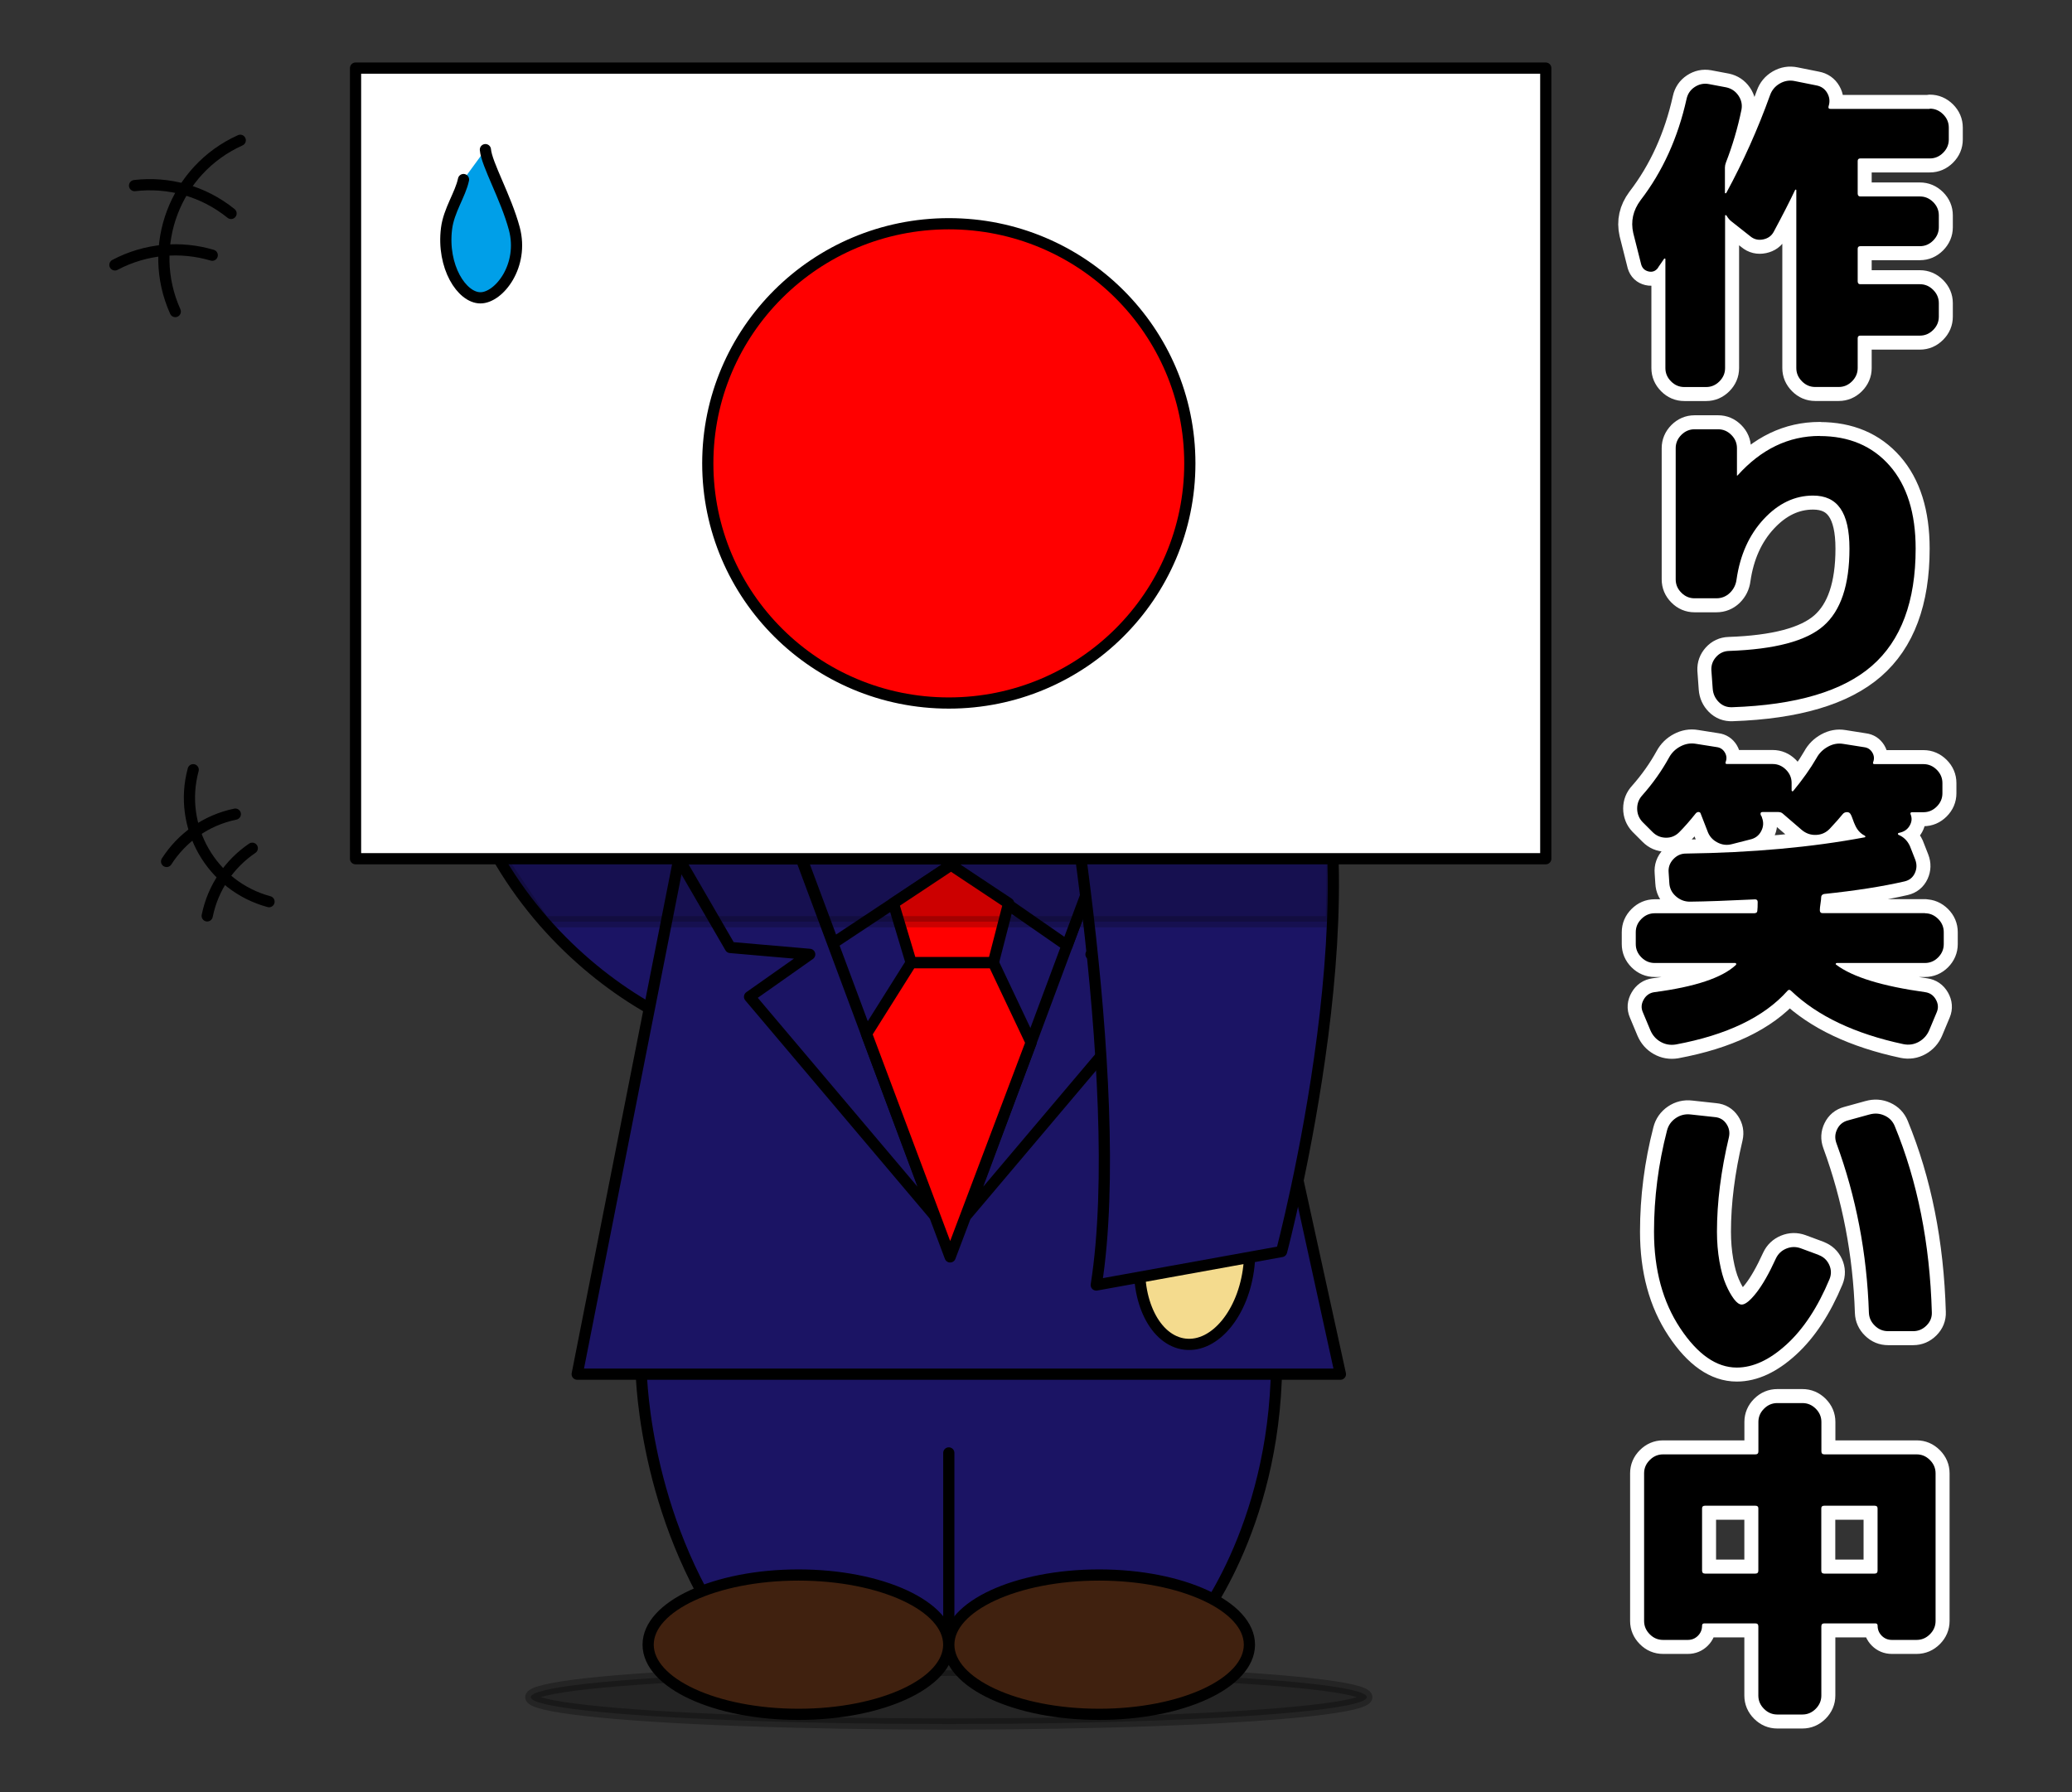 <?xml version="1.0" encoding="UTF-8"?>
<svg id="_レイヤー_1" data-name="レイヤー 1" xmlns="http://www.w3.org/2000/svg" viewBox="0 0 370 320">
  <rect x="0" y="0" width="370" height="320" fill="#333333" stroke="none"/>
  <defs>
    <style>
      .cls-1 {
        opacity: .2;
      }

      .cls-1, .cls-2, .cls-3, .cls-4, .cls-5, .cls-6, .cls-7, .cls-8, .cls-9, .cls-10 {
        stroke-linecap: round;
        stroke-linejoin: round;
      }

      .cls-1, .cls-2, .cls-4, .cls-5, .cls-6, .cls-7, .cls-8, .cls-9, .cls-10 {
        stroke: #000;
        stroke-width: 2px;
      }

      .cls-2 {
        fill: red;
      }

      .cls-3 {
        stroke: #fff;
        stroke-width: 5px;
      }

      .cls-3, .cls-4 {
        fill: #fff;
      }

      .cls-5 {
        fill: none;
      }

      .cls-6 {
        fill: #f4db8e;
      }

      .cls-7 {
        fill: #1b1464;
      }

      .cls-8 {
        opacity: .3;
      }

      .cls-9 {
        fill: #40210f;
      }

      .cls-10 {
        fill: #009fe8;
      }
    </style>
  </defs>
  <g id="_作り笑い中" data-name="作り笑い中">
    <g>
      <path class="cls-3" d="M344.62,19.4c.91,0,1.69.34,2.37,1.01.67.67,1.01,1.46,1.01,2.37v2.13c0,.91-.34,1.7-1.01,2.37-.67.67-1.46,1.01-2.37,1.01h-12.42c-.32,0-.47.16-.47.47v5.79c0,.35.16.53.47.53h10.64c.91,0,1.69.33,2.37,1,.67.67,1.01,1.46,1.01,2.37v2.13c0,.91-.34,1.69-1.01,2.37-.67.67-1.46,1.01-2.37,1.01h-10.64c-.32,0-.47.16-.47.47v5.79c0,.36.16.53.47.53h10.64c.91,0,1.69.33,2.37,1.01.67.67,1.01,1.46,1.01,2.37v2.42c0,.91-.34,1.7-1.01,2.37-.67.67-1.46,1.01-2.37,1.01h-10.64c-.32,0-.47.16-.47.47v5.32c0,.91-.34,1.69-1.01,2.37-.67.67-1.46,1.01-2.37,1.01h-4.2c-.91,0-1.7-.33-2.37-1.01-.67-.67-1.01-1.46-1.01-2.37v-31.75c0-.08-.03-.12-.09-.12s-.11.04-.15.12c-.95,2.01-2.21,4.47-3.78,7.39-.39.75-1.03,1.21-1.89,1.39-.87.18-1.64,0-2.31-.56l-3.37-2.66c-.32-.24-.61-.59-.89-1.06-.04-.04-.09-.06-.15-.06s-.09.04-.09.12v27.2c0,.91-.34,1.69-1.01,2.37-.67.67-1.46,1.01-2.37,1.01h-3.9c-.91,0-1.7-.33-2.37-1.01-.67-.67-1.01-1.46-1.01-2.37v-19.45c0-.08-.03-.12-.09-.12s-.11.02-.15.06c-.16.24-.38.55-.65.95-.28.39-.43.63-.47.71-.43.55-.99.75-1.66.59-.67-.16-1.1-.57-1.3-1.24l-1.42-5.62c-.47-2.09-.04-4.04,1.3-5.85,3.94-5.12,6.68-11.16,8.22-18.09.2-.91.68-1.62,1.45-2.13.77-.51,1.61-.69,2.51-.53l3.13.59c.91.2,1.63.68,2.16,1.45.53.77.72,1.61.56,2.51-.67,3.27-1.6,6.43-2.78,9.46-.12.32-.18.61-.18.89v4.49c0,.08.03.12.09.12s.11-.02.15-.06c3.04-5.6,5.64-11.41,7.81-17.44.32-.91.9-1.61,1.74-2.1.85-.49,1.74-.64,2.69-.44l3.84.77c.87.16,1.52.61,1.95,1.36.43.75.51,1.54.24,2.37-.08.32.04.47.36.47h17.68Z"/>
      <path class="cls-3" d="M324.93,77.86c5.24,0,9.41,1.76,12.51,5.29,3.09,3.53,4.64,8.47,4.64,14.81,0,9.42-2.6,16.4-7.81,20.93-5.2,4.53-13.52,7-24.95,7.39-.95.04-1.74-.27-2.39-.92-.65-.65-1.02-1.45-1.09-2.39l-.24-3.31c-.04-.91.25-1.69.86-2.37.61-.67,1.37-1.03,2.28-1.06,8.16-.28,13.79-1.76,16.88-4.47,3.09-2.7,4.64-7.3,4.64-13.81s-2.17-9.46-6.5-9.46c-3.27,0-6.21,1.4-8.81,4.2-2.6,2.8-4.22,6.39-4.85,10.76-.12.95-.51,1.74-1.18,2.4-.67.65-1.48.98-2.42.98h-3.9c-.91,0-1.7-.33-2.37-1.01-.67-.67-1-1.46-1-2.37v-23.42c0-.91.33-1.69,1-2.37.67-.67,1.46-1.01,2.37-1.01h4.2c.91,0,1.69.33,2.37,1.01.67.67,1,1.46,1,2.37v4.91l.12-.06c4.22-4.69,9.11-7.04,14.66-7.04Z"/>
      <path class="cls-3" d="M343.73,163.07c.91,0,1.69.34,2.37,1.01.67.67,1,1.46,1,2.37v2.13c0,.91-.34,1.7-1,2.37-.67.67-1.46,1-2.37,1h-15.73c-.08,0-.14.04-.18.12-.04.08-.02.14.06.18,2.92,2.21,8.22,3.84,15.91,4.91.83.12,1.46.55,1.89,1.3.43.75.49,1.5.18,2.25l-1.36,3.25c-.39.91-1.02,1.6-1.86,2.07-.85.47-1.76.61-2.75.41-8.67-1.85-15.36-5.03-20.05-9.52-.24-.24-.45-.24-.65,0-4.18,4.69-10.82,7.88-19.93,9.58-.99.16-1.89,0-2.72-.47-.83-.47-1.44-1.16-1.83-2.07l-1.36-3.25c-.32-.75-.26-1.5.18-2.25.43-.75,1.06-1.18,1.89-1.3,7.25-.95,12.1-2.56,14.55-4.85.08-.08.1-.16.06-.24-.04-.08-.1-.12-.18-.12h-14.37c-.91,0-1.7-.33-2.37-1-.67-.67-1.01-1.46-1.01-2.37v-2.13c0-.91.33-1.69,1.01-2.37.67-.67,1.46-1.01,2.37-1.01h17.74c.39,0,.59-.16.59-.47.04-.32.06-.83.06-1.54,0-.32-.16-.47-.47-.47-4.93.24-8.81.38-11.65.41-.95,0-1.78-.33-2.51-.98-.73-.65-1.11-1.45-1.15-2.4l-.12-1.83c-.08-.91.2-1.69.83-2.37.63-.67,1.38-1.01,2.25-1.01,11.83-.16,22.47-1.12,31.93-2.9.08,0,.12-.04.12-.12s-.04-.14-.12-.18c-.79-.39-1.38-1.06-1.77-2.01-.08-.16-.19-.43-.33-.83-.14-.39-.25-.67-.33-.83-.16-.36-.39-.53-.71-.53-.36,0-.63.14-.83.41-.47.59-1.22,1.44-2.25,2.54-.67.71-1.49,1.08-2.45,1.12-.97.04-1.82-.26-2.57-.89l-3.37-2.9c-.2-.2-.49-.3-.89-.3h-2.72c-.32,0-.43.16-.36.47,0,.04.04.12.12.24.08.12.12.22.12.3.32.83.27,1.64-.15,2.42-.41.79-1.07,1.28-1.98,1.48l-3.25.83c-.91.24-1.78.13-2.63-.33-.85-.45-1.43-1.13-1.74-2.04l-1.24-3.19c-.08-.12-.2-.18-.36-.18s-.32.08-.47.24c-1.1,1.38-2.09,2.5-2.96,3.37-.67.67-1.47,1-2.4.98-.93-.02-1.72-.36-2.39-1.04l-1.77-1.77c-.63-.67-.95-1.47-.95-2.4s.32-1.72.95-2.4c1.85-2.09,3.43-4.32,4.73-6.68.47-.87,1.15-1.54,2.04-2.01.89-.47,1.8-.63,2.75-.47l3.73.59c.63.08,1.11.39,1.45.95.33.55.38,1.12.15,1.72-.08.24,0,.35.24.35h8.16c.91,0,1.69.34,2.37,1.01.67.67,1.01,1.46,1.01,2.37v1.3c0,.08.03.14.09.18s.13.02.21-.06c1.69-2.05,3.07-4,4.14-5.85.47-.87,1.15-1.55,2.04-2.04.89-.49,1.8-.66,2.75-.5l3.73.59c.63.08,1.11.39,1.45.95.33.55.38,1.12.15,1.72-.08.24,0,.35.24.35h8.75c.91,0,1.69.34,2.37,1.01.67.67,1.01,1.46,1.01,2.37v1.83c0,.91-.34,1.7-1.01,2.37-.67.67-1.46,1.01-2.37,1.01h-2.01c-.28,0-.38.12-.3.35.28.67.24,1.33-.12,1.98-.35.65-.89,1.07-1.6,1.27l-.47.12s-.06.09-.06.15.02.11.06.15c.95.39,1.63,1.06,2.07,2.01l.95,2.42c.32.83.3,1.64-.06,2.42s-.97,1.28-1.83,1.48c-3.94.91-8.73,1.66-14.37,2.25-.36.08-.53.28-.53.59,0,.24-.04.61-.12,1.12-.08.51-.12.91-.12,1.18,0,.35.16.53.47.53h18.33Z"/>
      <path class="cls-3" d="M324.75,224.09c.87.32,1.5.9,1.89,1.74.39.85.41,1.71.06,2.57-2.09,5.01-4.64,8.89-7.66,11.65-3.02,2.76-5.98,4.14-8.9,4.14-3.63,0-7-2.35-10.11-7.04-3.11-4.69-4.67-10.43-4.67-17.21,0-6.07.77-12.08,2.31-18.04.24-.95.76-1.69,1.57-2.25.81-.55,1.7-.77,2.69-.65l4.32.47c.87.08,1.55.48,2.04,1.21.49.73.64,1.53.44,2.4-1.42,5.99-2.13,11.61-2.13,16.85,0,1.85.15,3.62.44,5.29.3,1.68.68,3.06,1.15,4.14.47,1.09.96,1.95,1.45,2.6.49.65.95.98,1.39.98.63,0,1.5-.7,2.6-2.1,1.1-1.4,2.27-3.44,3.49-6.12.39-.83,1.01-1.42,1.86-1.77.85-.35,1.7-.37,2.57-.06l3.19,1.18ZM333.8,199.01c.95-.27,1.85-.22,2.72.18.87.39,1.48,1.03,1.83,1.89,4.06,9.86,6.27,20.93,6.62,33.23.04.91-.28,1.7-.95,2.37-.67.67-1.46,1.01-2.37,1.01h-4.49c-.91,0-1.7-.32-2.37-.98-.67-.65-1.03-1.43-1.06-2.34-.35-10.6-2.29-20.68-5.79-30.22-.32-.87-.28-1.7.12-2.51.39-.81,1.02-1.33,1.89-1.57l3.84-1.06Z"/>
      <path class="cls-3" d="M342.26,259.69c.91,0,1.69.33,2.37,1.01.67.67,1.01,1.46,1.01,2.37v26.37c0,.91-.34,1.7-1.01,2.37-.67.67-1.46,1.01-2.37,1.01h-4.43c-.71,0-1.31-.25-1.8-.74-.49-.49-.74-1.09-.74-1.8,0-.28-.14-.41-.41-.41h-9.11c-.36,0-.53.18-.53.53v12.36c0,.91-.34,1.69-1.01,2.37-.67.67-1.46,1.01-2.37,1.01h-4.49c-.91,0-1.7-.34-2.37-1.01-.67-.67-1.01-1.46-1.01-2.37v-12.36c0-.36-.18-.53-.53-.53h-9.11c-.28,0-.41.14-.41.41,0,.71-.25,1.31-.74,1.8-.49.49-1.09.74-1.8.74h-4.43c-.91,0-1.7-.33-2.37-1.01-.67-.67-1.01-1.46-1.01-2.37v-26.37c0-.91.33-1.69,1.01-2.37.67-.67,1.46-1.01,2.37-1.01h16.5c.36,0,.53-.18.53-.53v-5.26c0-.91.33-1.69,1.01-2.37.67-.67,1.46-1,2.37-1h4.49c.91,0,1.69.33,2.37,1,.67.67,1.01,1.46,1.01,2.37v5.26c0,.36.18.53.53.53h16.5ZM304.47,280.98h8.99c.36,0,.53-.18.53-.53v-11.12c0-.32-.18-.47-.53-.47h-8.99c-.36,0-.53.16-.53.47v11.12c0,.35.18.53.53.53ZM335.28,280.45v-11.12c0-.32-.18-.47-.53-.47h-8.99c-.36,0-.53.16-.53.47v11.12c0,.35.18.53.53.53h8.99c.36,0,.53-.18.53-.53Z"/>
    </g>
    <g>
      <path d="M344.62,19.4c.91,0,1.69.34,2.37,1.01.67.67,1.01,1.46,1.01,2.37v2.13c0,.91-.34,1.7-1.01,2.37-.67.67-1.46,1.01-2.37,1.01h-12.42c-.32,0-.47.16-.47.47v5.79c0,.35.16.53.47.53h10.64c.91,0,1.69.33,2.37,1,.67.67,1.01,1.46,1.01,2.37v2.13c0,.91-.34,1.69-1.01,2.37-.67.67-1.46,1.01-2.37,1.01h-10.64c-.32,0-.47.16-.47.47v5.79c0,.36.16.53.47.53h10.64c.91,0,1.69.33,2.37,1.01.67.67,1.01,1.46,1.01,2.37v2.42c0,.91-.34,1.7-1.01,2.37-.67.67-1.46,1.01-2.37,1.01h-10.64c-.32,0-.47.16-.47.47v5.32c0,.91-.34,1.69-1.01,2.37-.67.67-1.46,1.01-2.37,1.01h-4.2c-.91,0-1.7-.33-2.37-1.01-.67-.67-1.01-1.46-1.01-2.37v-31.75c0-.08-.03-.12-.09-.12s-.11.04-.15.12c-.95,2.01-2.21,4.47-3.78,7.39-.39.75-1.03,1.21-1.89,1.39-.87.18-1.64,0-2.31-.56l-3.37-2.66c-.32-.24-.61-.59-.89-1.06-.04-.04-.09-.06-.15-.06s-.09.04-.09.12v27.2c0,.91-.34,1.69-1.01,2.37-.67.67-1.46,1.01-2.37,1.01h-3.9c-.91,0-1.7-.33-2.37-1.01-.67-.67-1.01-1.46-1.01-2.37v-19.45c0-.08-.03-.12-.09-.12s-.11.02-.15.06c-.16.24-.38.55-.65.95-.28.39-.43.63-.47.71-.43.55-.99.75-1.66.59-.67-.16-1.1-.57-1.3-1.24l-1.42-5.62c-.47-2.09-.04-4.04,1.3-5.85,3.94-5.12,6.68-11.16,8.22-18.09.2-.91.68-1.62,1.45-2.13.77-.51,1.61-.69,2.51-.53l3.13.59c.91.2,1.63.68,2.16,1.45.53.77.72,1.61.56,2.51-.67,3.27-1.6,6.43-2.78,9.46-.12.32-.18.61-.18.89v4.49c0,.08.03.12.09.12s.11-.02.15-.06c3.04-5.6,5.64-11.41,7.81-17.44.32-.91.9-1.61,1.74-2.1.85-.49,1.74-.64,2.69-.44l3.84.77c.87.16,1.52.61,1.95,1.36.43.75.51,1.54.24,2.37-.08.32.04.47.36.47h17.68Z"/>
      <path d="M324.93,77.86c5.24,0,9.41,1.76,12.51,5.29,3.09,3.53,4.64,8.47,4.64,14.81,0,9.42-2.6,16.4-7.81,20.93-5.2,4.53-13.52,7-24.95,7.39-.95.04-1.74-.27-2.39-.92-.65-.65-1.02-1.45-1.09-2.39l-.24-3.31c-.04-.91.25-1.69.86-2.37.61-.67,1.37-1.03,2.28-1.06,8.16-.28,13.79-1.76,16.88-4.47,3.09-2.7,4.64-7.3,4.64-13.81s-2.17-9.46-6.5-9.46c-3.27,0-6.21,1.4-8.81,4.2-2.6,2.8-4.22,6.39-4.85,10.76-.12.95-.51,1.74-1.18,2.4-.67.65-1.48.98-2.42.98h-3.9c-.91,0-1.7-.33-2.37-1.01-.67-.67-1-1.46-1-2.37v-23.42c0-.91.33-1.69,1-2.37.67-.67,1.46-1.01,2.37-1.01h4.2c.91,0,1.69.33,2.37,1.01.67.67,1,1.46,1,2.37v4.91l.12-.06c4.22-4.69,9.11-7.04,14.66-7.04Z"/>
      <path d="M343.73,163.07c.91,0,1.69.34,2.37,1.01.67.67,1,1.46,1,2.37v2.13c0,.91-.34,1.7-1,2.37-.67.67-1.46,1-2.37,1h-15.73c-.08,0-.14.04-.18.12-.04.08-.02.14.06.18,2.92,2.21,8.22,3.84,15.91,4.91.83.12,1.46.55,1.89,1.3.43.75.49,1.5.18,2.25l-1.36,3.25c-.39.91-1.02,1.6-1.86,2.07-.85.47-1.76.61-2.75.41-8.67-1.85-15.36-5.03-20.05-9.52-.24-.24-.45-.24-.65,0-4.18,4.69-10.82,7.88-19.93,9.58-.99.16-1.89,0-2.72-.47-.83-.47-1.44-1.16-1.83-2.07l-1.36-3.25c-.32-.75-.26-1.5.18-2.25.43-.75,1.06-1.18,1.89-1.3,7.25-.95,12.1-2.56,14.55-4.85.08-.08.1-.16.06-.24-.04-.08-.1-.12-.18-.12h-14.37c-.91,0-1.7-.33-2.37-1-.67-.67-1.01-1.46-1.01-2.37v-2.13c0-.91.33-1.69,1.01-2.37.67-.67,1.46-1.01,2.37-1.01h17.74c.39,0,.59-.16.59-.47.04-.32.06-.83.06-1.54,0-.32-.16-.47-.47-.47-4.93.24-8.81.38-11.65.41-.95,0-1.78-.33-2.51-.98-.73-.65-1.11-1.45-1.15-2.4l-.12-1.83c-.08-.91.2-1.69.83-2.37.63-.67,1.38-1.01,2.25-1.01,11.83-.16,22.47-1.12,31.93-2.9.08,0,.12-.04.12-.12s-.04-.14-.12-.18c-.79-.39-1.38-1.06-1.77-2.01-.08-.16-.19-.43-.33-.83-.14-.39-.25-.67-.33-.83-.16-.36-.39-.53-.71-.53-.36,0-.63.14-.83.41-.47.59-1.22,1.44-2.25,2.54-.67.71-1.49,1.08-2.45,1.12-.97.04-1.82-.26-2.57-.89l-3.37-2.9c-.2-.2-.49-.3-.89-.3h-2.72c-.32,0-.43.16-.36.47,0,.04.04.12.12.24.08.12.12.22.12.3.32.83.27,1.64-.15,2.42-.41.79-1.07,1.28-1.98,1.48l-3.25.83c-.91.24-1.78.13-2.63-.33-.85-.45-1.43-1.13-1.74-2.04l-1.24-3.19c-.08-.12-.2-.18-.36-.18s-.32.08-.47.24c-1.1,1.38-2.09,2.5-2.96,3.37-.67.67-1.47,1-2.4.98-.93-.02-1.72-.36-2.39-1.04l-1.77-1.77c-.63-.67-.95-1.47-.95-2.4s.32-1.72.95-2.4c1.85-2.09,3.43-4.32,4.73-6.68.47-.87,1.15-1.54,2.04-2.01.89-.47,1.8-.63,2.75-.47l3.73.59c.63.08,1.11.39,1.45.95.33.55.38,1.12.15,1.72-.08.24,0,.35.24.35h8.16c.91,0,1.69.34,2.37,1.01.67.67,1.01,1.46,1.01,2.37v1.3c0,.08.03.14.09.18s.13.02.21-.06c1.69-2.05,3.07-4,4.14-5.85.47-.87,1.15-1.55,2.04-2.04.89-.49,1.8-.66,2.75-.5l3.73.59c.63.08,1.11.39,1.45.95.33.55.38,1.12.15,1.72-.08.24,0,.35.24.35h8.75c.91,0,1.69.34,2.37,1.01.67.67,1.01,1.46,1.01,2.37v1.83c0,.91-.34,1.7-1.01,2.37-.67.67-1.46,1.01-2.37,1.01h-2.01c-.28,0-.38.12-.3.35.28.67.24,1.33-.12,1.98-.35.65-.89,1.07-1.6,1.27l-.47.12s-.06.09-.06.15.02.11.06.15c.95.39,1.63,1.06,2.07,2.01l.95,2.42c.32.83.3,1.64-.06,2.42s-.97,1.28-1.83,1.48c-3.94.91-8.73,1.66-14.37,2.25-.36.08-.53.28-.53.59,0,.24-.04.61-.12,1.12-.08.51-.12.91-.12,1.18,0,.35.16.53.47.53h18.33Z"/>
      <path d="M324.75,224.09c.87.32,1.5.9,1.89,1.74.39.85.41,1.71.06,2.57-2.09,5.01-4.64,8.89-7.66,11.65-3.02,2.76-5.98,4.14-8.9,4.14-3.63,0-7-2.35-10.11-7.04-3.11-4.69-4.67-10.43-4.67-17.21,0-6.07.77-12.08,2.31-18.04.24-.95.76-1.69,1.57-2.25.81-.55,1.7-.77,2.69-.65l4.32.47c.87.08,1.55.48,2.04,1.21.49.73.64,1.53.44,2.4-1.42,5.99-2.13,11.61-2.13,16.85,0,1.85.15,3.62.44,5.29.3,1.68.68,3.06,1.15,4.14.47,1.09.96,1.95,1.45,2.6.49.65.95.98,1.39.98.63,0,1.5-.7,2.6-2.1,1.1-1.4,2.27-3.44,3.49-6.12.39-.83,1.01-1.42,1.86-1.77.85-.35,1.7-.37,2.57-.06l3.19,1.18ZM333.8,199.01c.95-.27,1.85-.22,2.72.18.87.39,1.48,1.03,1.83,1.89,4.06,9.86,6.27,20.93,6.62,33.23.04.91-.28,1.7-.95,2.37-.67.67-1.46,1.01-2.37,1.01h-4.49c-.91,0-1.7-.32-2.37-.98-.67-.65-1.03-1.43-1.06-2.34-.35-10.6-2.29-20.68-5.79-30.22-.32-.87-.28-1.7.12-2.51.39-.81,1.02-1.33,1.89-1.57l3.84-1.06Z"/>
      <path d="M342.26,259.69c.91,0,1.69.33,2.37,1.01.67.67,1.01,1.46,1.01,2.37v26.37c0,.91-.34,1.7-1.01,2.37-.67.67-1.46,1.01-2.37,1.01h-4.43c-.71,0-1.31-.25-1.8-.74-.49-.49-.74-1.09-.74-1.8,0-.28-.14-.41-.41-.41h-9.11c-.36,0-.53.18-.53.53v12.36c0,.91-.34,1.69-1.01,2.37-.67.67-1.46,1.01-2.37,1.01h-4.49c-.91,0-1.7-.34-2.37-1.01-.67-.67-1.01-1.46-1.01-2.37v-12.36c0-.36-.18-.53-.53-.53h-9.11c-.28,0-.41.14-.41.41,0,.71-.25,1.31-.74,1.8-.49.49-1.09.74-1.8.74h-4.43c-.91,0-1.7-.33-2.37-1.01-.67-.67-1.01-1.46-1.01-2.37v-26.37c0-.91.33-1.69,1.01-2.37.67-.67,1.46-1.01,2.37-1.01h16.5c.36,0,.53-.18.53-.53v-5.26c0-.91.33-1.69,1.01-2.37.67-.67,1.46-1,2.37-1h4.49c.91,0,1.69.33,2.37,1,.67.67,1.01,1.46,1.01,2.37v5.26c0,.36.18.53.53.53h16.5ZM304.47,280.98h8.99c.36,0,.53-.18.53-.53v-11.12c0-.32-.18-.47-.53-.47h-8.99c-.36,0-.53.16-.53.47v11.12c0,.35.18.53.53.53ZM335.28,280.45v-11.12c0-.32-.18-.47-.53-.47h-8.99c-.36,0-.53.16-.53.47v11.12c0,.35.18.53.53.53h8.99c.36,0,.53-.18.53-.53Z"/>
    </g>
    <ellipse class="cls-8" cx="169.43" cy="303.04" rx="74.65" ry="4.8"/>
    <path class="cls-7" d="M81.78,135.83c10.37,39.06,49.76,55.06,57.62,49.41l24.06-19.22c-28.95-19.18-45.79-45.58-45.79-45.58l-35.89,15.39Z"/>
    <path class="cls-7" d="M227.96,243.88c-.37,29.47-14.5,46.49-14.5,46.49h-84.5c-14.54-22.19-14.49-46.49-14.49-46.49h113.49Z"/>
    <polygon class="cls-7" points="239.36 245.37 103.07 245.37 126.84 124.9 212.95 124.9 239.36 245.37"/>
    <polygon class="cls-7" points="143.09 153.35 121.23 153.35 130.41 169.18 144.59 170.41 133.85 177.98 166.77 216.91 143.09 153.35"/>
    <polygon class="cls-7" points="196.32 153.35 218.18 153.35 209 169.18 194.82 170.41 205.56 177.98 172.64 216.91 196.32 153.35"/>
    <polygon class="cls-7" points="143.19 153.35 169.82 153.35 196.33 153.33 190.55 168.83 169.82 154.46 148.8 168.4 143.19 153.35"/>
    <polygon class="cls-2" points="159.53 161.29 162.71 171.9 177.38 171.9 180.11 161.29 169.82 154.46 159.53 161.29"/>
    <polygon class="cls-2" points="162.71 171.9 154.73 184.59 169.67 224.43 184.13 186.16 177.38 171.9 162.71 171.9"/>
    <line class="cls-5" x1="169.43" y1="289.95" x2="169.43" y2="259.43"/>
    <ellipse class="cls-9" cx="142.58" cy="293.67" rx="26.84" ry="12.44"/>
    <ellipse class="cls-9" cx="196.27" cy="293.67" rx="26.84" ry="12.44"/>
    <ellipse class="cls-6" cx="213.33" cy="225.06" rx="15.06" ry="9.75" transform="translate(-34.44 411.53) rotate(-83.5)"/>
    <path class="cls-7" d="M232.01,124.3c15.36,29.51-3.16,99.17-3.16,99.17l-33.09,5.98c5.71-36.14-7.26-105.15-7.26-105.15h43.5Z"/>
    <polygon class="cls-1" points="237.74 164.58 97.13 164.58 81.78 141.89 238.1 141.89 237.74 164.58"/>
    <rect class="cls-4" x="63.49" y="12.16" width="212.54" height="141.17"/>
    <ellipse class="cls-2" cx="169.43" cy="82.74" rx="43.04" ry="42.79"/>
    <path class="cls-10" d="M86.68,26.72c.21,2.58,3.67,8.55,5.16,14.09,1.77,6.6-2.71,12.37-6.05,12.37s-6.9-5.59-6.05-12.37c.4-3.24,2.48-6.1,3.03-8.75"/>
    <g>
      <path class="cls-5" d="M48.04,161c-10.25-2.77-16.31-13.32-13.54-23.56"/>
      <path class="cls-5" d="M29.75,153.82c2.69-4.2,7-7.36,12.27-8.45"/>
      <path class="cls-5" d="M37,163.54c1.04-5.13,4.04-9.36,8.05-12.08"/>
    </g>
    <g>
      <path class="cls-5" d="M31.3,55.63c-5.24-11.65-.05-25.34,11.6-30.58"/>
      <path class="cls-5" d="M24.03,33.14c5.96-.7,12.19.9,17.23,4.97"/>
      <path class="cls-5" d="M20.52,47.3c5.57-2.94,11.79-3.39,17.38-1.73"/>
    </g>
  </g>
</svg>